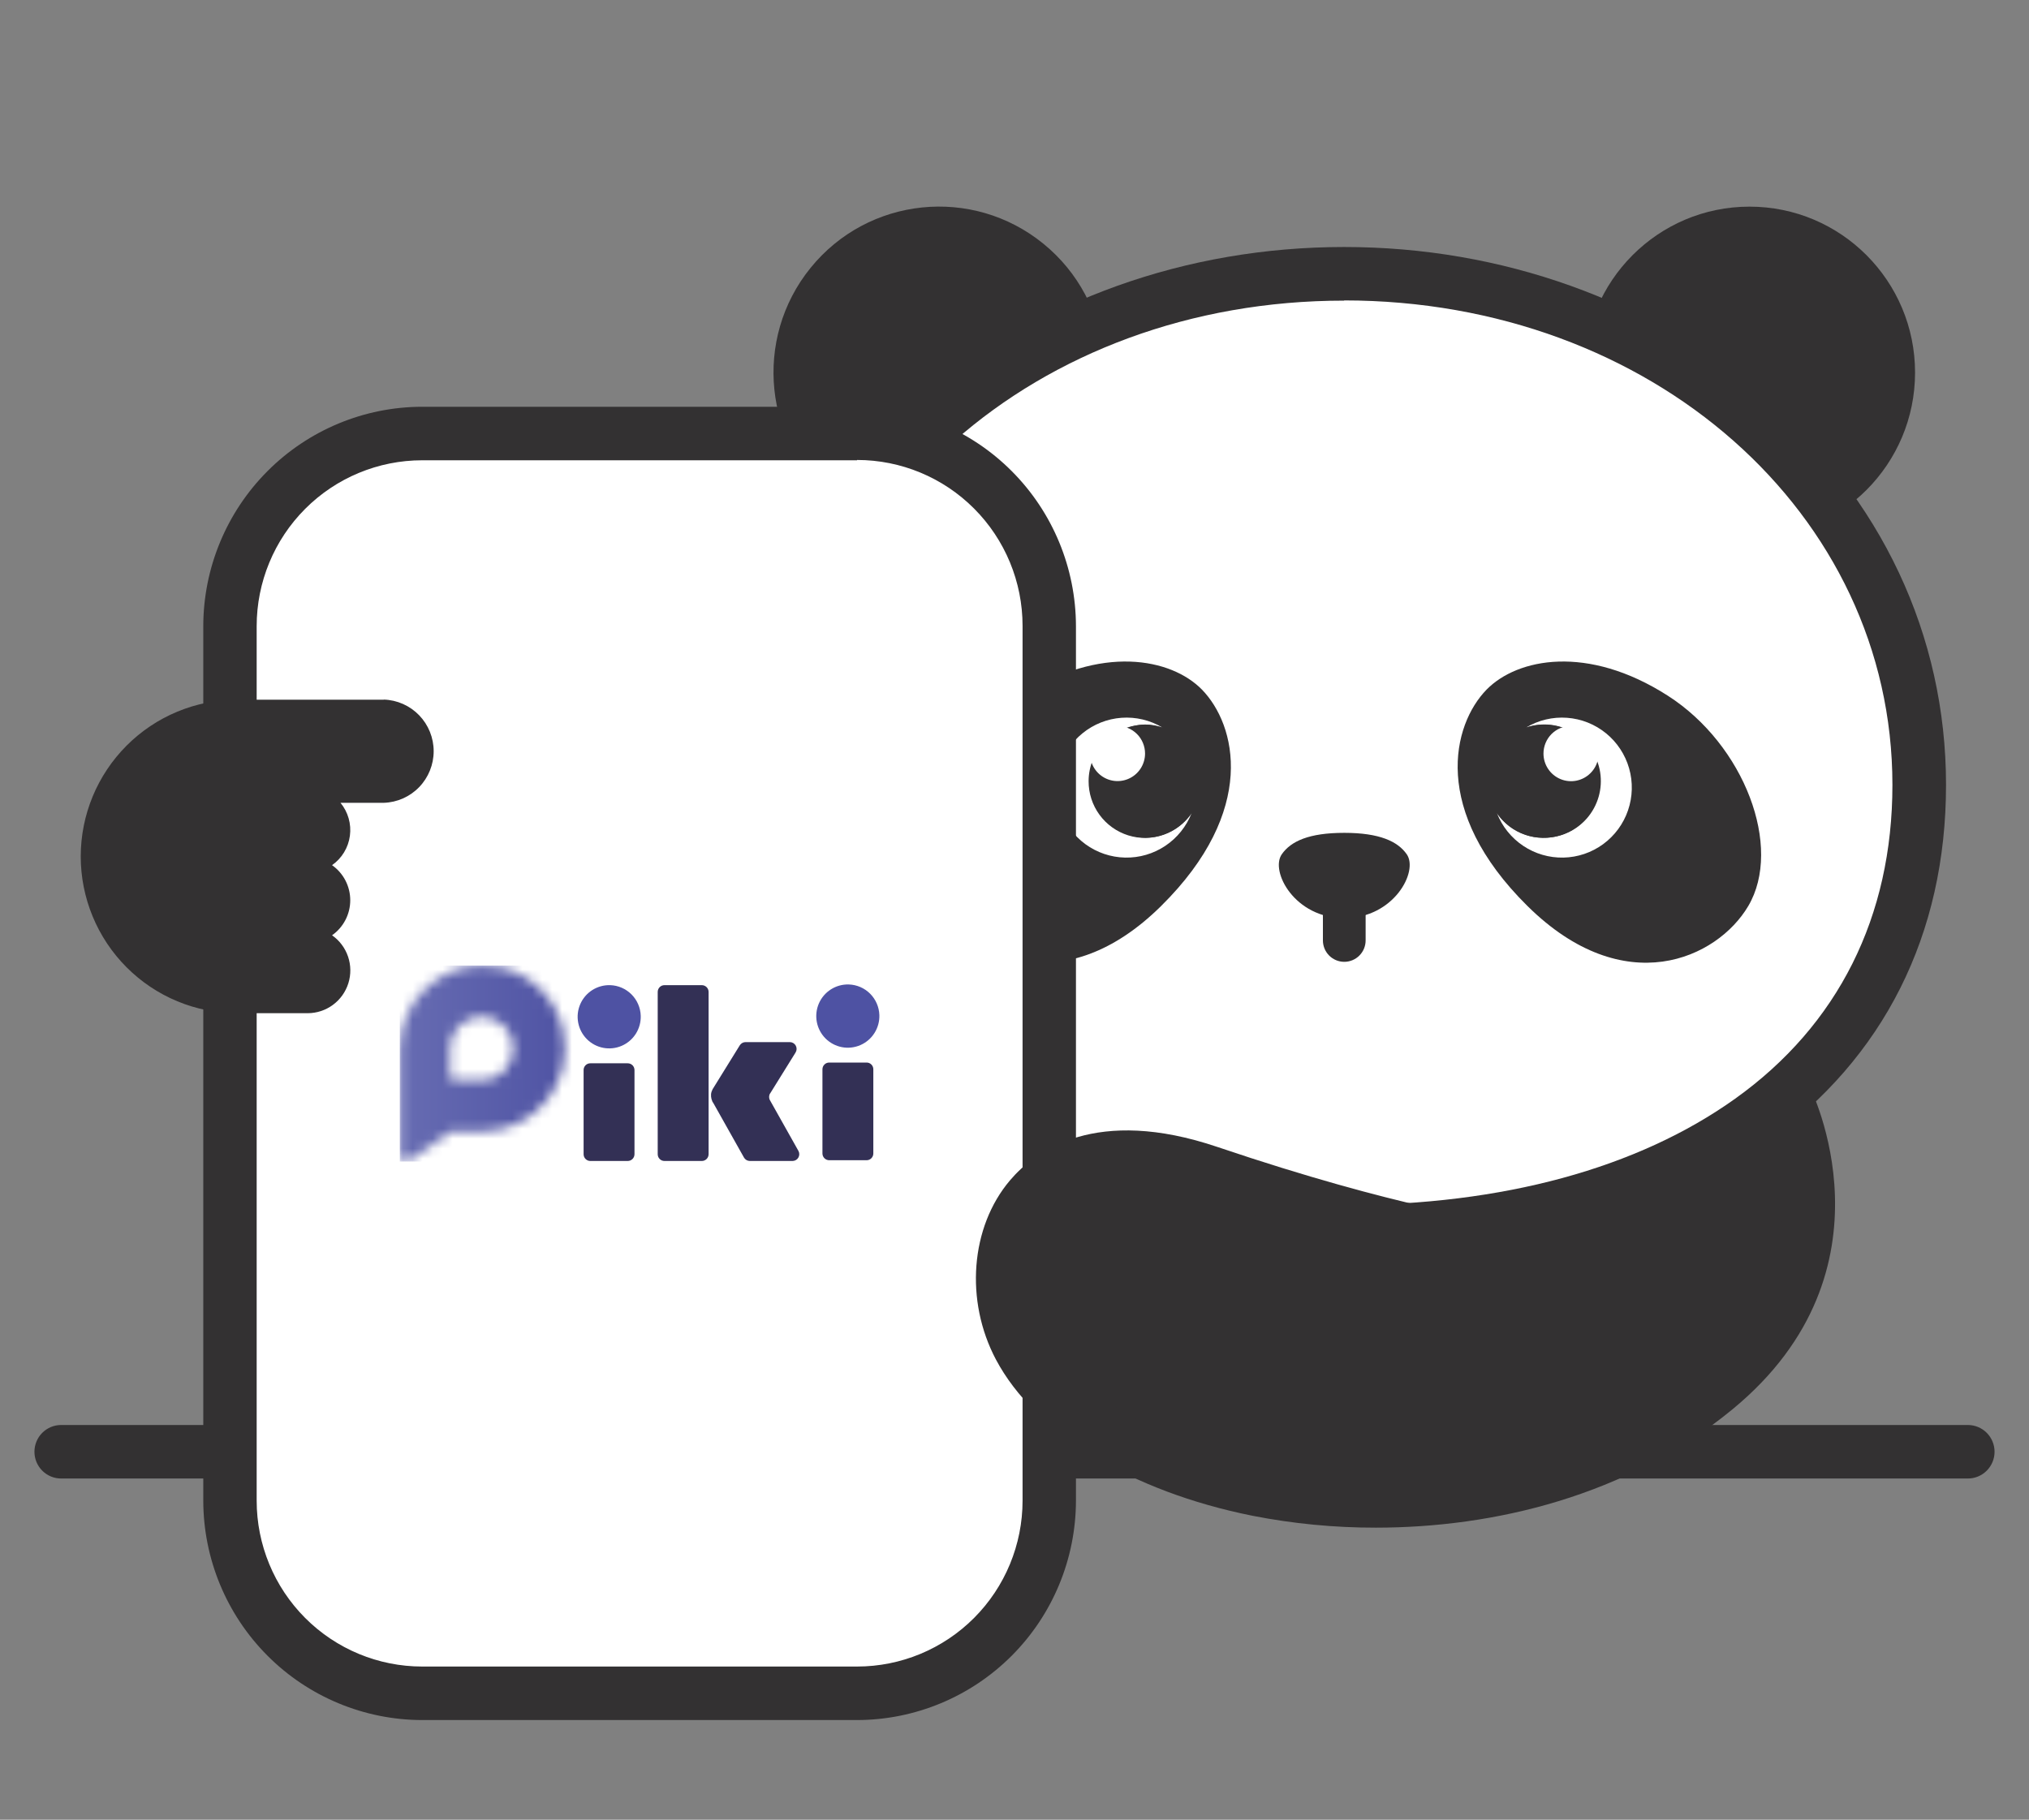 <svg width="204" height="183" viewBox="0 0 204 183" fill="none" xmlns="http://www.w3.org/2000/svg">
<rect x="0" y="0" width="204" height="183" fill="#808080" stroke="none"/>
<path d="M107.331 47.98C113.125 40.827 112.038 30.318 104.903 24.509C97.768 18.7 87.287 19.79 81.493 26.943C75.699 34.096 76.786 44.605 83.921 50.414C91.055 56.223 101.536 55.133 107.331 47.98Z" fill="#333132"/>
<path d="M175.902 54.152C185.093 54.152 192.544 46.682 192.544 37.467C192.544 28.252 185.093 20.781 175.902 20.781C166.71 20.781 159.26 28.252 159.26 37.467C159.26 46.682 166.71 54.152 175.902 54.152Z" fill="#333132"/>
<path d="M135.15 27.52C104.453 27.525 77.305 48.872 77.305 78.932C77.305 108.993 103.197 123.88 135.134 123.886C167.071 123.891 192.957 108.993 192.957 78.932C192.957 48.872 165.847 27.525 135.15 27.52Z" fill="white"/>
<path d="M135.15 126.577C118.089 126.577 103.412 122.529 92.702 114.87C80.891 106.425 74.643 93.997 74.643 78.932C74.643 63.867 81.154 50.056 92.981 39.91C104.335 30.19 119.286 24.84 135.15 24.84C150.992 24.84 165.965 30.222 177.319 39.91C189.13 50.04 195.658 63.899 195.658 78.932C195.658 93.965 189.414 106.425 177.598 114.87C166.888 122.529 152.211 126.577 135.15 126.577ZM135.15 30.233C104.228 30.216 79.99 51.617 79.99 78.932C79.99 92.183 85.455 103.099 95.799 110.489C105.592 117.486 119.19 121.194 135.129 121.194C151.067 121.194 164.655 117.491 174.458 110.489C184.803 103.099 190.268 92.189 190.268 78.932C190.268 51.617 166.045 30.216 135.129 30.211L135.15 30.233Z" fill="#333132"/>
<path d="M141.436 85.908C140.54 84.621 138.709 83.755 135.155 83.755C131.601 83.755 129.787 84.6 128.874 85.908C127.677 87.619 130.163 92.334 135.155 92.334C140.148 92.334 142.639 87.619 141.436 85.908Z" fill="#333132"/>
<path d="M135.155 96.726C134.586 96.726 134.04 96.499 133.637 96.096C133.234 95.692 133.008 95.144 133.008 94.573V89.347C133.008 88.776 133.234 88.228 133.637 87.825C134.04 87.421 134.586 87.194 135.155 87.194C135.725 87.194 136.271 87.421 136.674 87.825C137.077 88.228 137.303 88.776 137.303 89.347V94.552C137.306 94.836 137.252 95.119 137.146 95.382C137.039 95.646 136.881 95.886 136.681 96.088C136.482 96.29 136.244 96.451 135.982 96.56C135.72 96.67 135.439 96.726 135.155 96.726Z" fill="#333132"/>
<path d="M120.843 69.346C124.29 72.877 126.464 81.505 116.736 91.118C107.009 100.731 97.662 96.398 94.538 91.118C91.043 85.197 94.924 74.901 102.623 69.965C110.708 64.782 117.762 66.203 120.843 69.346Z" fill="#333132"/>
<path d="M115.126 84.245C113.65 84.199 112.251 83.579 111.223 82.517C110.195 81.454 109.621 80.033 109.621 78.553C109.621 77.073 110.195 75.651 111.223 74.588C112.251 73.526 113.65 72.906 115.126 72.861C115.716 72.867 116.301 72.967 116.86 73.157C115.624 72.419 114.193 72.08 112.758 72.184C111.324 72.289 109.956 72.832 108.84 73.741C107.724 74.65 106.913 75.88 106.517 77.266C106.121 78.652 106.159 80.127 106.625 81.491C107.092 82.854 107.965 84.041 109.126 84.892C110.288 85.742 111.682 86.214 113.119 86.244C114.557 86.275 115.969 85.862 117.165 85.061C118.361 84.261 119.284 83.112 119.807 81.769C119.287 82.532 118.588 83.157 117.773 83.589C116.957 84.02 116.048 84.245 115.126 84.245Z" fill="white"/>
<path d="M109.451 78.55C109.444 79.768 109.828 80.956 110.546 81.939C111.263 82.921 112.277 83.647 113.436 84.009C114.596 84.371 115.842 84.349 116.989 83.948C118.135 83.546 119.123 82.786 119.807 81.779C120.13 80.964 120.295 80.095 120.295 79.218C120.294 77.998 119.977 76.8 119.374 75.74C118.772 74.68 117.905 73.796 116.86 73.173C116.301 72.983 115.716 72.883 115.126 72.877C113.624 72.877 112.183 73.474 111.119 74.538C110.055 75.601 109.456 77.044 109.451 78.55Z" fill="#333132"/>
<path d="M115.126 75.778C115.126 76.326 114.964 76.862 114.66 77.318C114.356 77.774 113.924 78.129 113.419 78.339C112.914 78.549 112.358 78.604 111.822 78.497C111.285 78.39 110.793 78.126 110.406 77.738C110.02 77.35 109.756 76.857 109.65 76.319C109.543 75.781 109.598 75.224 109.807 74.717C110.016 74.211 110.371 73.778 110.825 73.473C111.28 73.169 111.814 73.006 112.361 73.006C112.724 73.006 113.084 73.078 113.419 73.217C113.755 73.356 114.059 73.561 114.316 73.818C114.573 74.076 114.777 74.381 114.915 74.717C115.054 75.054 115.126 75.414 115.126 75.778Z" fill="white"/>
<path d="M149.468 69.346C146.021 72.877 143.852 81.505 153.58 91.118C163.307 100.731 172.654 96.398 175.773 91.118C179.268 85.197 175.392 74.901 167.688 69.965C159.608 64.782 152.549 66.203 149.468 69.346Z" fill="#333132"/>
<path d="M155.185 84.245C156.012 84.257 156.833 84.089 157.589 83.75C158.344 83.412 159.017 82.912 159.56 82.286C160.103 81.659 160.502 80.921 160.731 80.124C160.96 79.326 161.012 78.488 160.884 77.669C160.755 76.849 160.45 76.067 159.989 75.378C159.528 74.689 158.922 74.109 158.214 73.679C157.506 73.25 156.713 72.98 155.89 72.89C155.067 72.8 154.235 72.891 153.451 73.157C154.686 72.419 156.118 72.08 157.552 72.184C158.987 72.289 160.354 72.832 161.471 73.741C162.587 74.65 163.398 75.88 163.794 77.266C164.19 78.652 164.152 80.127 163.685 81.491C163.219 82.854 162.346 84.041 161.184 84.892C160.023 85.742 158.629 86.214 157.191 86.244C155.754 86.275 154.341 85.862 153.145 85.061C151.949 84.261 151.027 83.112 150.504 81.769C151.025 82.532 151.723 83.156 152.539 83.587C153.354 84.019 154.263 84.244 155.185 84.245Z" fill="white"/>
<path d="M160.865 78.55C160.869 79.768 160.484 80.955 159.766 81.936C159.048 82.918 158.035 83.643 156.875 84.005C155.715 84.366 154.47 84.345 153.324 83.945C152.177 83.544 151.188 82.785 150.504 81.779C150.183 80.964 150.019 80.094 150.021 79.218C150.022 77.999 150.339 76.801 150.94 75.741C151.541 74.682 152.406 73.797 153.451 73.173C154.3 72.885 155.205 72.805 156.091 72.94C156.976 73.075 157.817 73.42 158.543 73.946C159.269 74.473 159.858 75.166 160.262 75.968C160.666 76.77 160.873 77.657 160.865 78.555V78.55Z" fill="#333132"/>
<path d="M155.185 75.778C155.184 76.328 155.346 76.866 155.65 77.323C155.954 77.781 156.386 78.138 156.893 78.348C157.399 78.559 157.956 78.615 158.494 78.508C159.032 78.401 159.526 78.136 159.914 77.747C160.302 77.359 160.566 76.863 160.672 76.324C160.779 75.785 160.724 75.226 160.513 74.718C160.303 74.21 159.947 73.777 159.491 73.472C159.034 73.167 158.498 73.005 157.95 73.006C157.587 73.006 157.227 73.078 156.892 73.217C156.556 73.356 156.252 73.561 155.995 73.818C155.738 74.076 155.534 74.381 155.396 74.717C155.257 75.054 155.185 75.414 155.185 75.778Z" fill="white"/>
<path d="M197.853 148.687H6.147C5.435 148.687 4.752 148.404 4.249 147.899C3.745 147.395 3.463 146.71 3.463 145.996C3.463 145.283 3.745 144.598 4.249 144.093C4.752 143.589 5.435 143.305 6.147 143.305H197.853C198.565 143.305 199.248 143.589 199.751 144.093C200.255 144.598 200.537 145.283 200.537 145.996C200.537 146.71 200.255 147.395 199.751 147.899C199.248 148.404 198.565 148.687 197.853 148.687Z" fill="#333132"/>
<path d="M86.169 43.565H42.448C31.771 43.565 23.116 52.242 23.116 62.947V150.905C23.116 161.609 31.771 170.287 42.448 170.287H86.169C96.845 170.287 105.5 161.609 105.5 150.905V62.947C105.5 52.242 96.845 43.565 86.169 43.565Z" fill="white"/>
<path d="M86.168 46.256C90.582 46.256 94.815 48.014 97.936 51.143C101.057 54.272 102.811 58.516 102.811 62.941V150.91C102.811 155.336 101.057 159.58 97.936 162.709C94.815 165.838 90.582 167.596 86.168 167.596H42.448C38.034 167.596 33.801 165.838 30.68 162.709C27.559 159.58 25.806 155.336 25.806 150.91V62.974C25.806 58.548 27.559 54.304 30.68 51.175C33.801 48.046 38.034 46.288 42.448 46.288H86.168M86.168 40.906H42.448C36.613 40.914 31.02 43.242 26.894 47.379C22.768 51.515 20.446 57.123 20.438 62.974V150.91C20.446 156.76 22.768 162.369 26.894 166.505C31.02 170.642 36.613 172.97 42.448 172.978H86.168C92.003 172.97 97.597 170.642 101.723 166.505C105.849 162.369 108.17 156.76 108.179 150.91V62.974C108.17 57.123 105.849 51.515 101.723 47.379C97.597 43.242 92.003 40.914 86.168 40.906Z" fill="#333132"/>
<path d="M77.429 109.967L79.989 105.844C80.053 105.741 80.089 105.622 80.092 105.501C80.095 105.38 80.066 105.26 80.007 105.153C79.949 105.047 79.863 104.958 79.759 104.896C79.655 104.834 79.536 104.801 79.415 104.8H74.959C74.843 104.8 74.729 104.83 74.628 104.886C74.526 104.943 74.441 105.024 74.379 105.123L71.695 109.461L71.663 109.509C71.575 109.666 71.516 109.837 71.491 110.015C71.491 110.069 71.491 110.123 71.491 110.177V110.274C71.506 110.437 71.548 110.597 71.615 110.747C71.615 110.796 71.668 110.844 71.701 110.893L74.798 116.404C74.857 116.51 74.943 116.598 75.046 116.659C75.15 116.72 75.268 116.753 75.389 116.754H79.683C79.802 116.753 79.918 116.721 80.021 116.662C80.123 116.602 80.209 116.517 80.268 116.414C80.328 116.312 80.36 116.195 80.361 116.076C80.362 115.957 80.332 115.84 80.274 115.737L77.423 110.661C77.36 110.556 77.327 110.436 77.327 110.314C77.327 110.192 77.36 110.072 77.423 109.967" fill="#333055"/>
<path d="M64.421 102.152C64.441 102.789 64.27 103.418 63.929 103.957C63.588 104.495 63.093 104.919 62.509 105.172C61.925 105.425 61.278 105.496 60.654 105.376C60.029 105.257 59.454 104.951 59.005 104.5C58.555 104.048 58.251 103.471 58.133 102.845C58.014 102.218 58.086 101.57 58.34 100.985C58.593 100.4 59.017 99.904 59.554 99.564C60.092 99.223 60.72 99.052 61.356 99.073C62.161 99.1 62.926 99.433 63.495 100.005C64.065 100.577 64.396 101.344 64.421 102.152Z" fill="#4E52A3"/>
<path d="M63.111 116.754H59.353C59.264 116.754 59.175 116.736 59.093 116.702C59.011 116.667 58.936 116.617 58.873 116.553C58.81 116.49 58.76 116.415 58.727 116.332C58.693 116.249 58.676 116.16 58.677 116.07V107.609C58.676 107.52 58.693 107.432 58.727 107.349C58.761 107.266 58.81 107.191 58.873 107.128C58.936 107.065 59.011 107.015 59.093 106.981C59.176 106.948 59.264 106.93 59.353 106.931H63.111C63.2 106.93 63.289 106.948 63.372 106.981C63.454 107.015 63.529 107.065 63.593 107.128C63.656 107.191 63.707 107.266 63.741 107.349C63.775 107.431 63.793 107.52 63.793 107.609V116.07C63.793 116.252 63.721 116.426 63.593 116.554C63.465 116.682 63.292 116.754 63.111 116.754Z" fill="#333055"/>
<path d="M87.129 116.679H83.371C83.191 116.679 83.017 116.607 82.889 116.478C82.761 116.35 82.69 116.176 82.69 115.995V107.534C82.69 107.445 82.707 107.356 82.742 107.273C82.776 107.191 82.826 107.116 82.89 107.053C82.953 106.99 83.028 106.94 83.111 106.906C83.194 106.872 83.282 106.855 83.371 106.856H87.129C87.218 106.855 87.307 106.872 87.389 106.906C87.472 106.94 87.546 106.99 87.609 107.053C87.672 107.116 87.722 107.191 87.756 107.274C87.79 107.356 87.806 107.445 87.806 107.534V115.995C87.806 116.085 87.79 116.173 87.756 116.256C87.722 116.339 87.672 116.415 87.61 116.478C87.547 116.542 87.472 116.592 87.389 116.627C87.307 116.661 87.219 116.679 87.129 116.679Z" fill="#333055"/>
<path d="M70.562 116.754H66.805C66.715 116.754 66.627 116.736 66.544 116.702C66.462 116.667 66.387 116.617 66.324 116.553C66.261 116.49 66.212 116.415 66.178 116.332C66.144 116.249 66.127 116.16 66.128 116.07V99.757C66.127 99.667 66.144 99.578 66.178 99.495C66.212 99.412 66.261 99.337 66.324 99.273C66.387 99.21 66.462 99.159 66.544 99.125C66.627 99.091 66.715 99.073 66.805 99.073H70.562C70.652 99.073 70.741 99.091 70.823 99.125C70.906 99.159 70.981 99.21 71.045 99.273C71.108 99.337 71.158 99.412 71.192 99.495C71.227 99.578 71.244 99.667 71.244 99.757V116.07C71.244 116.16 71.227 116.249 71.192 116.332C71.158 116.415 71.108 116.49 71.045 116.554C70.981 116.617 70.906 116.668 70.823 116.702C70.741 116.736 70.652 116.754 70.562 116.754Z" fill="#333055"/>
<path d="M88.413 102.076C88.434 102.714 88.263 103.343 87.923 103.882C87.583 104.422 87.089 104.846 86.506 105.1C85.922 105.354 85.276 105.427 84.651 105.308C84.025 105.189 83.45 104.884 83 104.434C82.55 103.983 82.245 103.407 82.125 102.78C82.006 102.154 82.077 101.506 82.329 100.92C82.582 100.335 83.004 99.839 83.541 99.497C84.079 99.155 84.706 98.983 85.342 99.003C86.147 99.028 86.913 99.36 87.483 99.931C88.053 100.502 88.386 101.269 88.413 102.076Z" fill="#4E52A3"/>
<mask id="mask0_702_5166" style="mask-type:luminance" maskUnits="userSpaceOnUse" x="40" y="97" width="17" height="20">
<path d="M45.245 108.185V105.494C45.233 104.859 45.411 104.234 45.756 103.701C46.101 103.168 46.597 102.751 47.181 102.503C47.764 102.254 48.408 102.186 49.03 102.308C49.652 102.429 50.224 102.735 50.672 103.184C51.12 103.634 51.423 104.208 51.543 104.832C51.663 105.456 51.595 106.101 51.346 106.686C51.097 107.27 50.68 107.767 50.148 108.112C49.615 108.457 48.992 108.634 48.359 108.621H45.675C45.553 108.621 45.437 108.573 45.352 108.487C45.266 108.401 45.218 108.285 45.218 108.164M40.172 105.311V116.076C40.171 116.179 40.194 116.282 40.239 116.375C40.283 116.468 40.349 116.55 40.43 116.614C40.538 116.699 40.668 116.749 40.805 116.759C40.942 116.768 41.079 116.737 41.197 116.668L45.304 113.788H48.482C49.732 113.787 50.965 113.504 52.091 112.96C53.217 112.416 54.206 111.624 54.985 110.645C55.764 109.665 56.313 108.522 56.592 107.301C56.87 106.079 56.871 104.811 56.594 103.589C56.265 102.059 55.507 100.655 54.408 99.543C53.309 98.43 51.916 97.657 50.393 97.313C49.776 97.175 49.146 97.105 48.514 97.103C46.33 97.103 44.234 97.964 42.678 99.501C41.122 101.038 40.231 103.127 40.199 105.316" fill="white"/>
</mask>
<g mask="url(#mask0_702_5166)">
<path d="M57.796 97.103H40.199V116.808H57.796V97.103Z" fill="url(#paint0_linear_702_5166)"/>
</g>
<path d="M38.588 70.369H23.846C19.678 70.369 15.681 72.027 12.732 74.98C9.782 77.933 8.123 81.939 8.117 86.118C8.116 88.189 8.523 90.24 9.313 92.154C10.103 94.068 11.261 95.807 12.722 97.272C14.183 98.737 15.917 99.9 17.826 100.692C19.735 101.485 21.78 101.893 23.846 101.893H30.927C31.841 101.893 32.731 101.601 33.468 101.059C34.205 100.517 34.751 99.754 35.025 98.879C35.299 98.005 35.288 97.066 34.993 96.199C34.699 95.332 34.136 94.581 33.386 94.057C33.951 93.659 34.412 93.132 34.73 92.518C35.049 91.904 35.215 91.223 35.215 90.531C35.215 89.84 35.049 89.158 34.73 88.544C34.412 87.931 33.951 87.403 33.386 87.006C33.872 86.665 34.282 86.227 34.591 85.719C34.899 85.212 35.1 84.646 35.179 84.057C35.259 83.468 35.216 82.868 35.053 82.297C34.891 81.725 34.612 81.194 34.234 80.735H38.588C39.932 80.692 41.207 80.126 42.143 79.157C43.079 78.188 43.602 76.893 43.602 75.544C43.602 74.195 43.079 72.9 42.143 71.931C41.207 70.962 39.932 70.396 38.588 70.353V70.369Z" fill="#333132"/>
<path d="M146.558 123.218C151.975 122.728 159.442 121.835 167.43 117.744C175.419 113.654 179.386 110.031 179.386 110.031C179.386 110.031 185.227 122.379 178.457 132.707C169.744 145.996 153.709 150.83 139.525 150.83C123.769 150.83 103.654 143.58 101.248 132.427C98.108 117.895 112.361 114.666 119.807 117.464C127.081 120.188 138.414 123.95 146.558 123.218Z" fill="#333132"/>
<path d="M138.328 153.629C134.167 153.635 130.016 153.235 125.932 152.434C113.703 149.985 104.061 144.113 100.137 136.728C96.996 130.807 97.571 123.401 101.538 118.713C104.104 115.683 110.219 111.221 122.416 115.349C140.76 121.555 150.455 122.739 150.552 122.75C151.26 122.831 151.906 123.191 152.349 123.75C152.792 124.31 152.995 125.022 152.914 125.732C152.833 126.441 152.474 127.089 151.916 127.533C151.358 127.978 150.648 128.181 149.94 128.1C149.527 128.052 139.67 126.867 120.698 120.446C113.886 118.143 108.539 118.762 105.634 122.196C103.052 125.242 102.741 130.178 104.877 134.198C108.05 140.178 116.317 145.022 126.985 147.154C139.488 149.656 157.585 148.451 170.785 137.562C184.421 126.335 177.453 112.265 177.152 111.7C176.824 111.067 176.759 110.329 176.973 109.648C177.187 108.967 177.662 108.399 178.293 108.07C178.925 107.74 179.661 107.675 180.34 107.89C181.019 108.104 181.585 108.58 181.914 109.213C182.011 109.396 191.255 127.675 174.194 141.723C163.533 150.501 150.122 153.629 138.328 153.629Z" fill="#333132"/>
<defs>
<linearGradient id="paint0_linear_702_5166" x1="40.161" y1="107.329" x2="57.877" y2="107.329" gradientUnits="userSpaceOnUse">
<stop stop-color="#676CB2"/>
<stop offset="1" stop-color="#4E52A3"/>
</linearGradient>
</defs>
</svg>
